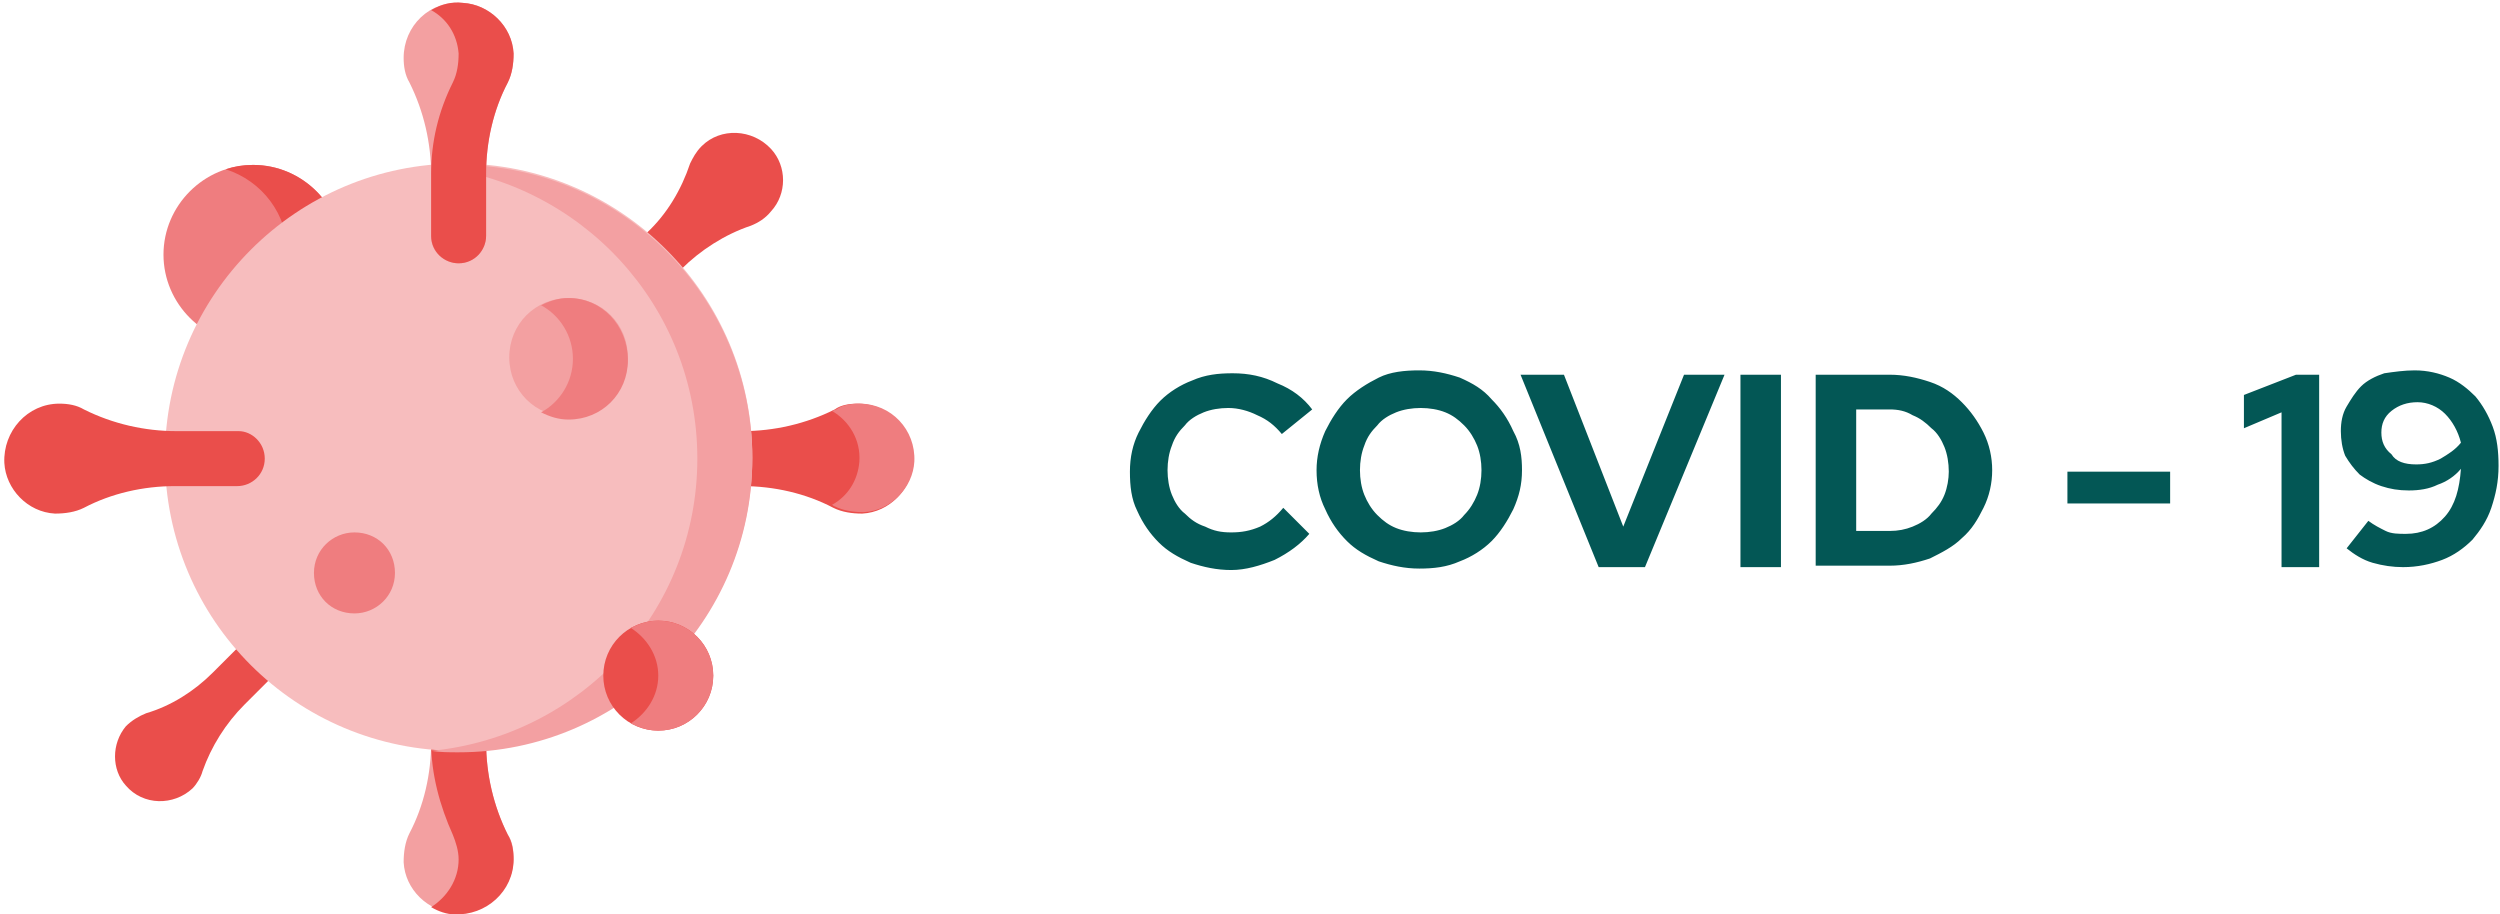 <?xml version="1.0" encoding="utf-8"?>
<!-- Generator: Adobe Illustrator 26.0.1, SVG Export Plug-In . SVG Version: 6.00 Build 0)  -->
<svg version="1.1" id="Layer_1" xmlns="http://www.w3.org/2000/svg" xmlns:xlink="http://www.w3.org/1999/xlink" x="0px" y="0px"
	 viewBox="0 0 172.8 63.2" style="enable-background:new 0 0 172.8 63.2;" xml:space="preserve">
<style type="text/css">
	.st0{fill:#035755;}
	.st1{fill:#EA4E4B;}
	.st2{fill:#F3A0A1;}
	.st3{fill:#EF7D7F;}
	.st4{fill:#F7BDBE;}
	.st5{fill:#F3A0A2;}
</style>
<path class="st0" d="M85.1,36.8c0.7,0,1.3-0.1,2-0.4c0.6-0.3,1.1-0.7,1.6-1.3l1.8,1.8c-0.6,0.7-1.4,1.3-2.4,1.8c-1,0.4-2,0.7-3,0.7
	c-1,0-1.9-0.2-2.8-0.5c-0.9-0.4-1.6-0.8-2.2-1.4c-0.6-0.6-1.1-1.3-1.5-2.2c-0.4-0.8-0.5-1.7-0.5-2.7c0-1,0.2-1.9,0.6-2.7
	c0.4-0.8,0.9-1.6,1.5-2.2c0.6-0.6,1.4-1.1,2.2-1.4c0.9-0.4,1.8-0.5,2.8-0.5c1.1,0,2.1,0.2,3.1,0.7c1,0.4,1.8,1,2.4,1.8L88.6,30
	c-0.5-0.6-1-1-1.7-1.3c-0.6-0.3-1.3-0.5-2-0.5c-0.6,0-1.2,0.1-1.7,0.3c-0.5,0.2-1,0.5-1.3,0.9c-0.4,0.4-0.7,0.8-0.9,1.4
	c-0.2,0.5-0.3,1.1-0.3,1.7c0,0.6,0.1,1.2,0.3,1.7c0.2,0.5,0.5,1,0.9,1.3c0.4,0.4,0.8,0.7,1.4,0.9C83.9,36.7,84.4,36.8,85.1,36.8z
	 M105.2,32.5c0,1-0.2,1.8-0.6,2.7c-0.4,0.8-0.9,1.6-1.5,2.2c-0.6,0.6-1.4,1.1-2.2,1.4c-0.9,0.4-1.8,0.5-2.8,0.5
	c-1,0-1.9-0.2-2.8-0.5c-0.9-0.4-1.6-0.8-2.2-1.4c-0.6-0.6-1.1-1.3-1.5-2.2c-0.4-0.8-0.6-1.7-0.6-2.7c0-0.9,0.2-1.8,0.6-2.7
	c0.4-0.8,0.9-1.6,1.5-2.2c0.6-0.6,1.4-1.1,2.2-1.5s1.8-0.5,2.8-0.5c1,0,1.9,0.2,2.8,0.5c0.9,0.4,1.6,0.8,2.2,1.5
	c0.6,0.6,1.1,1.3,1.5,2.2C105.1,30.7,105.2,31.6,105.2,32.5z M102.4,32.5c0-0.6-0.1-1.2-0.3-1.7c-0.2-0.5-0.5-1-0.9-1.4
	c-0.4-0.4-0.8-0.7-1.3-0.9c-0.5-0.2-1.1-0.3-1.7-0.3s-1.2,0.1-1.7,0.3c-0.5,0.2-1,0.5-1.3,0.9c-0.4,0.4-0.7,0.8-0.9,1.4
	c-0.2,0.5-0.3,1.1-0.3,1.7c0,0.6,0.1,1.2,0.3,1.7c0.2,0.5,0.5,1,0.9,1.4c0.4,0.4,0.8,0.7,1.3,0.9c0.5,0.2,1.1,0.3,1.7,0.3
	s1.2-0.1,1.7-0.3c0.5-0.2,1-0.5,1.3-0.9c0.4-0.4,0.7-0.9,0.9-1.4C102.3,33.7,102.4,33.1,102.4,32.5z M110.5,39.2l-5.4-13.3h3
	l4.1,10.5l4.2-10.5h2.8l-5.5,13.3H110.5z M120.3,39.2V25.9h2.8v13.3H120.3z M125.5,39.2V25.9h5.1c1,0,1.9,0.2,2.8,0.5
	c0.9,0.3,1.6,0.8,2.2,1.4c0.6,0.6,1.1,1.3,1.5,2.1c0.4,0.8,0.6,1.7,0.6,2.6c0,0.9-0.2,1.8-0.6,2.6c-0.4,0.8-0.8,1.5-1.5,2.1
	c-0.6,0.6-1.4,1-2.2,1.4c-0.9,0.3-1.8,0.5-2.8,0.5H125.5z M130.6,28.3h-2.3v8.4h2.3c0.6,0,1.1-0.1,1.6-0.3c0.5-0.2,1-0.5,1.3-0.9
	c0.4-0.4,0.7-0.8,0.9-1.3c0.2-0.5,0.3-1.1,0.3-1.6c0-0.6-0.1-1.2-0.3-1.7c-0.2-0.5-0.5-1-0.9-1.3c-0.4-0.4-0.8-0.7-1.3-0.9
	C131.7,28.4,131.2,28.3,130.6,28.3z M142.9,32.6h7.1v2.2h-7.1V32.6z M160.3,25.9v13.3h-2.6V28.5l-2.6,1.1v-2.3l3.6-1.4H160.3z
	 M166.9,25.6c0.9,0,1.7,0.2,2.4,0.5c0.7,0.3,1.3,0.8,1.8,1.3c0.5,0.6,0.9,1.3,1.2,2.1c0.3,0.8,0.4,1.7,0.4,2.7c0,1.1-0.2,2-0.5,2.9
	c-0.3,0.9-0.8,1.6-1.3,2.2c-0.6,0.6-1.3,1.1-2.1,1.4c-0.8,0.3-1.7,0.5-2.7,0.5c-0.7,0-1.4-0.1-2.1-0.3c-0.7-0.2-1.3-0.6-1.8-1
	l1.5-1.9c0.4,0.3,0.8,0.5,1.2,0.7s0.9,0.2,1.4,0.2c1.1,0,2-0.4,2.7-1.2c0.7-0.8,1-1.9,1.1-3.3c-0.4,0.5-1,0.9-1.6,1.1
	c-0.6,0.3-1.3,0.4-2,0.4c-0.7,0-1.3-0.1-1.9-0.3c-0.6-0.2-1.1-0.5-1.5-0.8c-0.4-0.4-0.7-0.8-1-1.3c-0.2-0.5-0.3-1.1-0.3-1.7
	c0-0.6,0.1-1.2,0.4-1.7c0.3-0.5,0.6-1,1-1.4c0.4-0.4,1-0.7,1.6-0.9C165.5,25.7,166.2,25.6,166.9,25.6z M167,32.1
	c0.6,0,1.1-0.1,1.7-0.4c0.5-0.3,1-0.6,1.4-1.1c-0.2-0.8-0.6-1.5-1.1-2c-0.5-0.5-1.2-0.8-1.9-0.8c-0.7,0-1.3,0.2-1.8,0.6
	c-0.5,0.4-0.7,0.9-0.7,1.5s0.2,1.1,0.7,1.5C165.6,31.9,166.2,32.1,167,32.1z"/>
<path class="st1" d="M45.1,31.7c0,1.1,0.9,1.9,1.9,1.9h4.3c2.2,0,4.4,0.5,6.3,1.5c0.6,0.3,1.3,0.4,2,0.4c1.9-0.1,3.4-1.7,3.5-3.5
	c0.1-2.2-1.6-4.1-3.8-4.1c-0.6,0-1.2,0.1-1.6,0.4c-2,1-4.2,1.5-6.4,1.5H47C46,29.8,45.1,30.6,45.1,31.7z"/>
<path class="st1" d="M19.4,44c-0.6-0.6-1.6-0.6-2.2,0l-2.5,2.5c-1.3,1.3-2.9,2.3-4.6,2.8c-0.5,0.2-1,0.5-1.4,0.9c-1,1.2-1,3,0,4.1
	c1.2,1.4,3.3,1.4,4.6,0.2c0.3-0.3,0.6-0.8,0.7-1.2c0.6-1.7,1.6-3.3,2.9-4.6l2.5-2.5C20,45.6,20,44.6,19.4,44z"/>
<path class="st1" d="M42.2,21.2c0.6,0.6,1.7,0.6,2.3,0l2.6-2.6c1.3-1.3,3-2.4,4.8-3c0.5-0.2,1-0.5,1.4-1c1.1-1.2,1.1-3.1,0-4.3
	c-1.3-1.4-3.5-1.5-4.8-0.2c-0.4,0.4-0.6,0.8-0.8,1.2c-0.6,1.8-1.6,3.5-3,4.8l-2.6,2.6C41.5,19.5,41.5,20.6,42.2,21.2z"/>
<path class="st2" d="M31.7,45.1c-1.1,0-1.9,0.9-1.9,1.9v4.3c0,2.2-0.5,4.4-1.5,6.3c-0.3,0.6-0.4,1.3-0.4,2c0.1,1.9,1.7,3.4,3.5,3.5
	c2.2,0.1,4.1-1.6,4.1-3.8c0-0.6-0.1-1.2-0.4-1.6c-1-2-1.5-4.2-1.5-6.4V47C33.6,45.9,32.8,45.1,31.7,45.1z"/>
<path class="st1" d="M35.1,57.7c-1-2-1.5-4.2-1.5-6.4V47c0-1-0.9-1.9-1.9-1.9c-1.1,0-1.9,0.9-1.9,1.9v4.3c0,2.2,0.6,4.4,1.5,6.4
	c0.2,0.5,0.4,1.1,0.4,1.7c0,1.4-0.8,2.6-1.9,3.3c0.5,0.3,1.1,0.5,1.6,0.5c2.2,0.1,4.1-1.6,4.1-3.8C35.5,58.8,35.4,58.2,35.1,57.7z"
	/>
<path class="st3" d="M17.5,23.8c3.4,0,6.2-2.8,6.2-6.2c0-3.4-2.8-6.2-6.2-6.2c-3.4,0-6.2,2.8-6.2,6.2C11.3,21,14.1,23.8,17.5,23.8z"
	/>
<path class="st1" d="M17.5,11.4c-0.7,0-1.3,0.1-1.9,0.3c2.5,0.8,4.3,3.1,4.3,5.9c0,2.8-1.8,5.1-4.3,5.9c0.6,0.2,1.2,0.3,1.9,0.3
	c3.4,0,6.2-2.8,6.2-6.2S20.9,11.4,17.5,11.4z"/>
<path class="st4" d="M31.7,51.9c11.2,0,20.3-9.1,20.3-20.3c0-11.2-9.1-20.3-20.3-20.3c-11.2,0-20.3,9.1-20.3,20.3
	C11.4,42.9,20.5,51.9,31.7,51.9z"/>
<path class="st5" d="M31.7,11.4c-0.6,0-1.3,0-1.9,0.1c10.3,1,18.4,9.6,18.4,20.2c0,10.6-8.1,19.2-18.4,20.2c0.6,0.1,1.3,0.1,1.9,0.1
	c11.2,0,20.3-9.1,20.3-20.3C52,20.5,42.9,11.4,31.7,11.4z"/>
<path class="st2" d="M39.3,28.8c2.3,0,4.1-1.8,4.1-4.1c0-2.3-1.8-4.1-4.1-4.1c-2.3,0-4.1,1.8-4.1,4.1C35.2,27,37,28.8,39.3,28.8z"/>
<path class="st3" d="M39.3,20.6c-0.7,0-1.3,0.2-1.9,0.5c1.3,0.7,2.2,2.1,2.2,3.7c0,1.6-0.9,3-2.2,3.7c0.6,0.3,1.2,0.5,1.9,0.5
	c2.3,0,4.1-1.8,4.1-4.1C43.4,22.5,41.6,20.6,39.3,20.6z"/>
<path class="st3" d="M24.5,42.4c1.5,0,2.8-1.2,2.8-2.8s-1.2-2.8-2.8-2.8c-1.5,0-2.8,1.2-2.8,2.8S22.9,42.4,24.5,42.4z"/>
<path class="st1" d="M45.5,50.5c2.1,0,3.8-1.7,3.8-3.8s-1.7-3.8-3.8-3.8s-3.8,1.7-3.8,3.8S43.4,50.5,45.5,50.5z"/>
<path class="st3" d="M45.5,42.9c-0.7,0-1.3,0.2-1.9,0.5c1.1,0.7,1.9,1.9,1.9,3.3c0,1.4-0.8,2.6-1.9,3.3c0.6,0.3,1.2,0.5,1.9,0.5
	c2.1,0,3.8-1.7,3.8-3.8C49.3,44.6,47.6,42.9,45.5,42.9z"/>
<path class="st1" d="M18.3,31.7c0,1.1-0.9,1.9-1.9,1.9h-4.3c-2.2,0-4.4,0.5-6.3,1.5c-0.6,0.3-1.3,0.4-2,0.4
	c-1.9-0.1-3.4-1.7-3.5-3.5c-0.1-2.2,1.6-4.1,3.8-4.1c0.6,0,1.2,0.1,1.7,0.4c2,1,4.2,1.5,6.4,1.5h4.3C17.4,29.8,18.3,30.6,18.3,31.7z
	"/>
<path class="st2" d="M31.7,18.2c1.1,0,1.9-0.9,1.9-1.9V12c0-2.2,0.5-4.4,1.5-6.3c0.3-0.6,0.4-1.3,0.4-2c-0.1-1.9-1.7-3.4-3.5-3.5
	C29.7,0,27.9,1.8,27.9,4c0,0.6,0.1,1.2,0.4,1.7c1,2,1.5,4.2,1.5,6.4v4.3C29.8,17.4,30.7,18.2,31.7,18.2z"/>
<path class="st1" d="M35.5,3.7c-0.1-1.9-1.7-3.4-3.5-3.5c-0.8-0.1-1.5,0.1-2.2,0.5c1.1,0.6,1.8,1.7,1.9,3c0,0.7-0.1,1.4-0.4,2
	c-1,2-1.5,4.1-1.5,6.3v4.3c0,1.1,0.9,1.9,1.9,1.9c1.1,0,1.9-0.9,1.9-1.9V12c0-2.2,0.5-4.4,1.5-6.3C35.4,5.1,35.5,4.4,35.5,3.7z"/>
<path class="st3" d="M59.4,27.9c-0.6,0-1.2,0.1-1.6,0.4c-0.1,0-0.2,0.1-0.3,0.1c1.2,0.7,2,2,1.9,3.5c-0.1,1.3-0.8,2.4-1.9,3
	c0.1,0,0.1,0.1,0.2,0.1c0.6,0.3,1.3,0.4,2,0.4c1.9-0.1,3.4-1.7,3.5-3.5C63.3,29.7,61.6,27.9,59.4,27.9z"/>
</svg>
